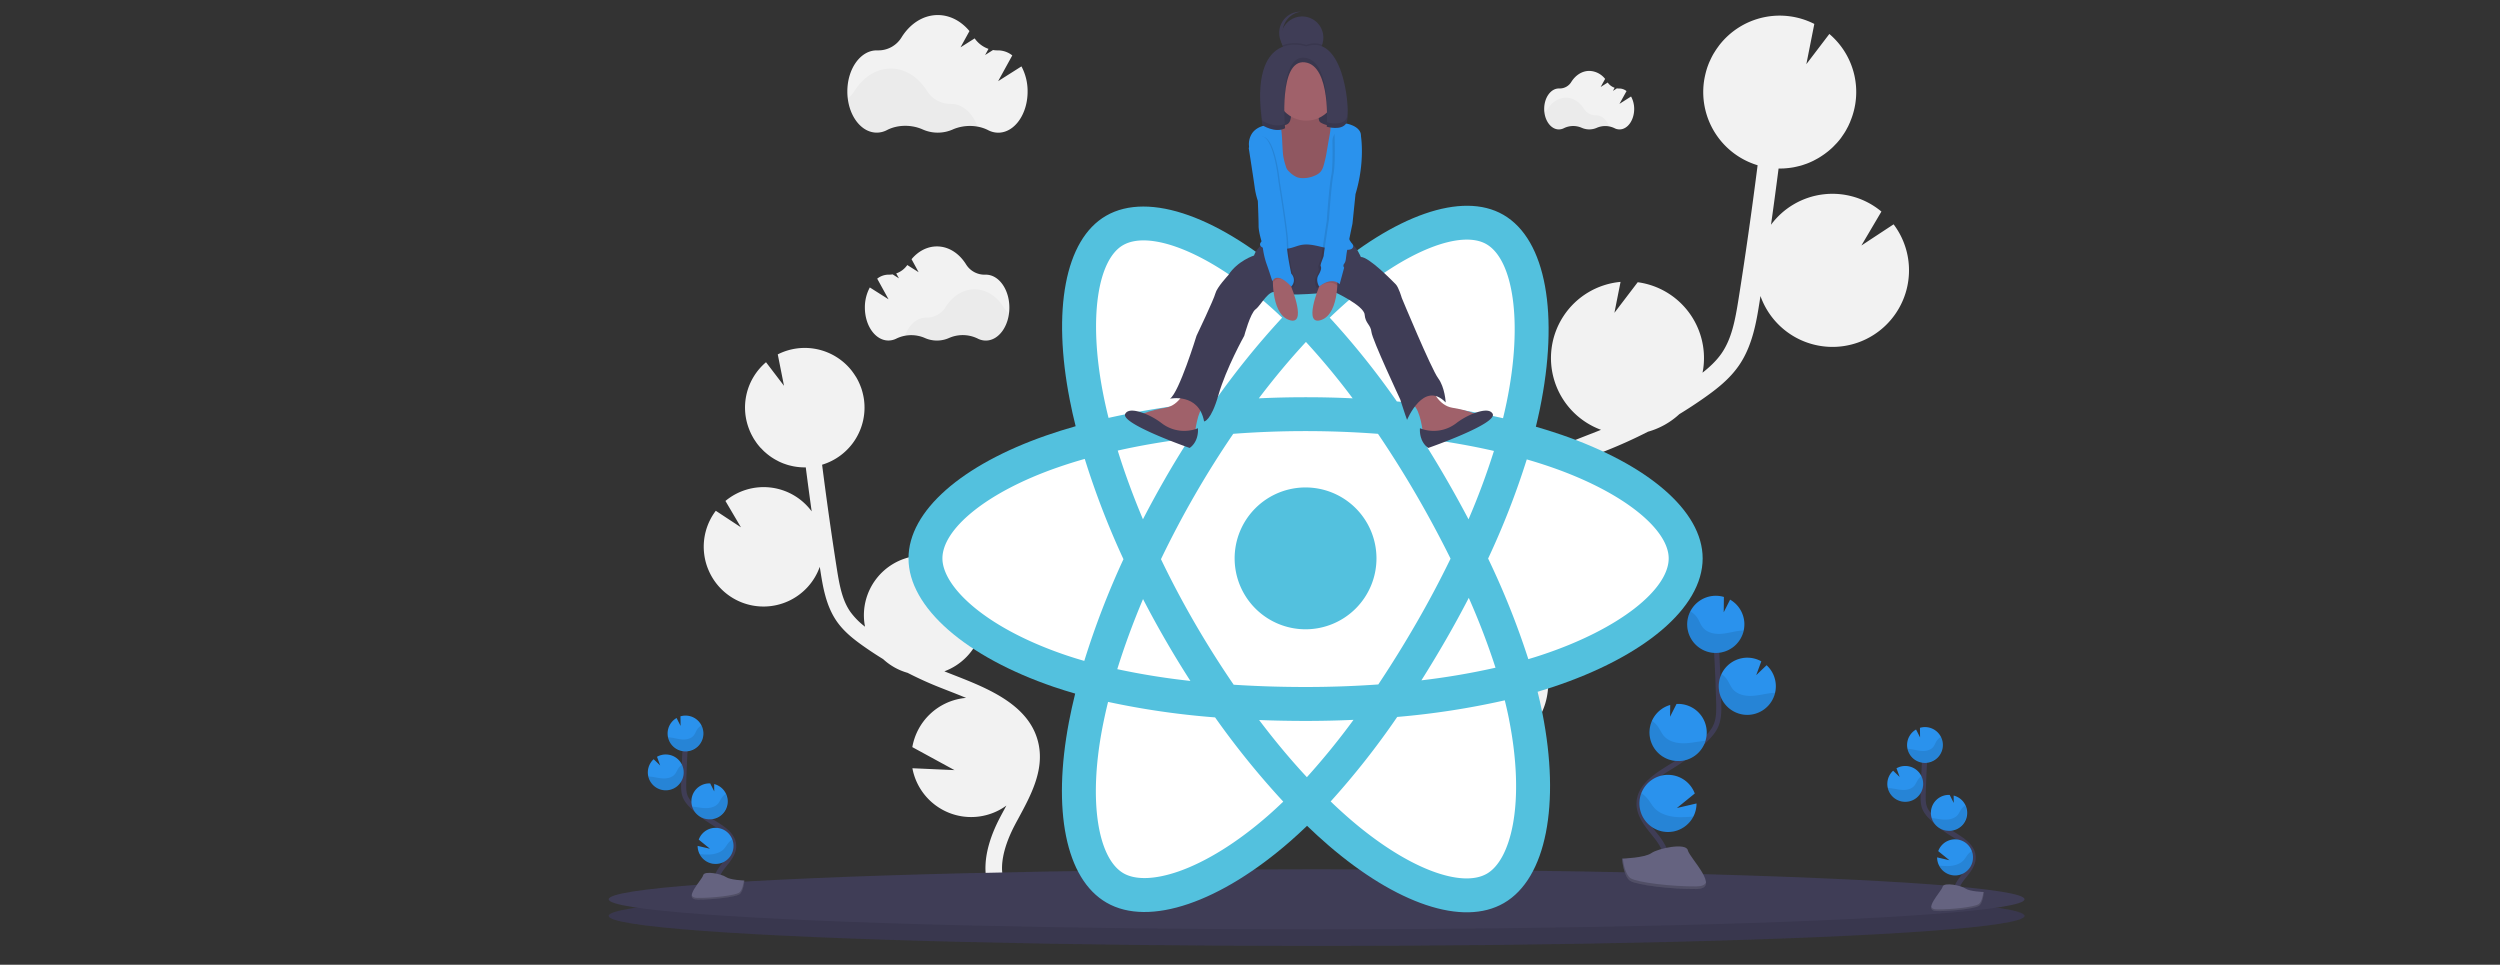 <svg data-name="Layer 1" xmlns="http://www.w3.org/2000/svg" width="1956.455" height="755" style=""><rect width="100%" height="100%" fill="#333333" stroke="none"/><rect id="backgroundrect" width="100%" height="100%" x="0" y="0" fill="none" stroke="none"/><title>react</title><g class="currentLayer" style=""><title>Layer 1</title><path d="M1244.044,339.881 l6.89,-2.7 c0.66,-0.26 1.31,-0.54 2,-0.81 a59.85,59.85 0 0 1 15.28,-115.77 l-4.8,24.2 l18.22,-23.92 l0.16,0 a59.87,59.87 0 0 1 51.16,67.45 c-0.15,1.13 -0.39,2.23 -0.6,3.34 c5.61,-4.43 10.87,-9.32 14.81,-15 c8,-11.54 10.71,-25.76 13.47,-43.17 c5.47,-34.48 10.4,-69.34 14.84,-104.18 a59.83,59.83 0 0 1 -42,-65.36 c0.25,-1.82 0.6,-3.59 1,-5.34 c0.1,-0.44 0.2,-0.88 0.31,-1.31 c0.43,-1.69 0.91,-3.35 1.47,-5 c0.09,-0.27 0.21,-0.52 0.3,-0.78 c0.5,-1.37 1,-2.72 1.65,-4 c0.22,-0.5 0.44,-1 0.67,-1.47 c0.69,-1.43 1.42,-2.83 2.22,-4.19 c0.27,-0.45 0.56,-0.88 0.83,-1.33 c0.62,-1 1.27,-2 1.94,-2.93 c0.36,-0.5 0.71,-1 1.08,-1.49 l0.27,-0.39 l0,0 a59.81,59.81 0 0 1 74.64,-17 l-6.24,31.49 l18,-23.64 a59.5,59.5 0 0 1 16.32,68.62 h0.07 c-0.17,0.4 -0.38,0.78 -0.55,1.18 c-0.33,0.74 -0.67,1.47 -1,2.2 c-0.46,0.93 -1,1.84 -1.45,2.74 c-0.38,0.68 -0.75,1.36 -1.16,2 c-0.59,1 -1.23,1.9 -1.87,2.83 c-0.38,0.54 -0.73,1.1 -1.12,1.63 c-1,1.39 -2.12,2.72 -3.26,4 c-0.4,0.45 -0.83,0.86 -1.25,1.3 c-0.81,0.86 -1.62,1.71 -2.48,2.52 c-0.53,0.5 -1.09,1 -1.64,1.46 c-0.79,0.7 -1.6,1.38 -2.43,2 c-0.59,0.47 -1.19,0.92 -1.79,1.36 c-0.87,0.63 -1.75,1.22 -2.64,1.81 c-0.6,0.39 -1.2,0.78 -1.81,1.15 c-1,0.61 -2.05,1.17 -3.1,1.72 c-0.53,0.27 -1,0.57 -1.59,0.83 c-1.58,0.77 -3.2,1.48 -4.85,2.11 c-0.31,0.12 -0.64,0.21 -0.95,0.32 c-1.38,0.5 -2.77,1 -4.18,1.35 c-0.61,0.17 -1.23,0.31 -1.85,0.46 c-1.15,0.28 -2.31,0.54 -3.48,0.76 q-1,0.18 -2.07,0.33 c-1.15,0.17 -2.31,0.3 -3.48,0.4 c-0.69,0.06 -1.37,0.12 -2.07,0.16 c-1.26,0.06 -2.53,0.07 -3.8,0.06 a2.08,2.08 0 0 0 -0.25,0 q-2.82,22 -5.92,44 A59.82,59.82 0 0 1 1472.364,165.561 l-15.68,26.58 l25.21,-16.59 a59.68,59.68 0 0 1 11.5,44.16 a58.76,58.76 0 0 1 -4.5,15.94 a59.83,59.83 0 0 1 -111.19,-4 c-0.23,1.48 -0.45,3 -0.68,4.46 c-2.44,15.35 -5.47,34.46 -16.23,50 c-7.29,10.56 -17.33,18.36 -27.09,25.22 q-9.52,6.7 -19.48,12.77 a59.85,59.85 0 0 1 -24.53,13.74 q-16,8.19 -32.69,14.81 l-6.95,2.72 c-6.25,2.44 -12.65,4.94 -19,7.6 c1,0.09 2,0.17 3,0.3 a59.9,59.9 0 0 1 50.86,49.05 l-42.31,23.11 l42.18,-1.89 A59.16,59.16 0 0 1 1273.364,459.221 a59.87,59.87 0 0 1 -82.7,11.74 l2.1,3.91 c1.4,2.58 2.78,5.15 4.12,7.7 c18.33,34.74 19.66,64.74 3.75,84.49 l-13,-10.45 c15.49,-19.22 3.2,-49.77 -5.5,-66.27 c-1.32,-2.5 -2.68,-5 -4,-7.56 C1166.364,460.951 1153.014,436.211 1158.364,409.881 C1166.364,370.181 1209.414,353.381 1244.044,339.881 z" fill="#f2f2f2" id="svg_1" class=""/><path d="M745.964,528.101 l-5.38,-2.11 c-0.52,-0.2 -1,-0.43 -1.54,-0.63 a46.75,46.75 0 0 0 -11.94,-90.42 l3.75,18.9 l-14.22,-18.68 h-0.13 a46.76,46.76 0 0 0 -40,52.68 c0.12,0.89 0.31,1.74 0.47,2.61 a55.84,55.84 0 0 1 -11.56,-11.73 c-6.23,-9 -8.37,-20.12 -10.53,-33.71 C650.654,418.081 646.814,390.861 643.364,363.681 a46.72,46.72 0 0 0 32.77,-51.05 c-0.2,-1.42 -0.47,-2.8 -0.79,-4.17 l-0.24,-1 c-0.34,-1.32 -0.71,-2.62 -1.15,-3.88 c-0.07,-0.21 -0.16,-0.41 -0.24,-0.61 c-0.39,-1.07 -0.82,-2.12 -1.28,-3.15 c-0.18,-0.38 -0.35,-0.77 -0.53,-1.15 c-0.54,-1.11 -1.11,-2.2 -1.73,-3.26 c-0.21,-0.36 -0.44,-0.7 -0.65,-1 c-0.49,-0.78 -1,-1.55 -1.52,-2.29 c-0.28,-0.39 -0.55,-0.79 -0.84,-1.17 l-0.21,-0.3 h0 a46.76,46.76 0 0 0 -58.29,-13.32 l4.88,24.6 l-14.07,-18.46 a46.48,46.48 0 0 0 -12.75,53.59 h-0.05 c0.13,0.31 0.29,0.61 0.43,0.92 c0.26,0.58 0.52,1.15 0.8,1.72 q0.54,1.08 1.14,2.13 c0.29,0.54 0.58,1.07 0.9,1.59 c0.46,0.75 1,1.48 1.46,2.21 c0.3,0.42 0.57,0.86 0.88,1.27 c0.8,1.08 1.65,2.12 2.54,3.13 c0.31,0.35 0.65,0.67 1,1 c0.63,0.67 1.27,1.33 1.94,2 c0.41,0.4 0.85,0.77 1.28,1.14 q0.93,0.83 1.89,1.59 c0.46,0.36 0.93,0.71 1.4,1.06 c0.68,0.49 1.37,1 2.06,1.41 c0.47,0.31 0.94,0.61 1.42,0.9 c0.79,0.48 1.6,0.91 2.42,1.34 c0.42,0.22 0.82,0.45 1.24,0.66 c1.24,0.6 2.5,1.15 3.79,1.64 c0.24,0.1 0.5,0.16 0.74,0.25 c1.07,0.39 2.16,0.75 3.27,1.06 c0.47,0.13 1,0.24 1.44,0.35 c0.9,0.22 1.8,0.43 2.72,0.6 l1.61,0.26 c0.9,0.13 1.81,0.23 2.72,0.31 c0.54,0.05 1.07,0.09 1.62,0.12 c1,0.05 2,0.06 3,0.05 h0.19 q2.2,17.22 4.62,34.41 a46.71,46.71 0 0 0 -67.48,-8.14 L579.854,412.681 l-19.68,-12.95 a46.57,46.57 0 0 0 -9,34.49 A45.8,45.8 0 0 0 554.704,446.681 a46.73,46.73 0 0 0 86.84,-3.12 c0.18,1.15 0.35,2.32 0.53,3.48 c1.9,12 4.27,26.92 12.67,39.08 c5.7,8.24 13.54,14.33 21.16,19.69 q7.44,5.24 15.21,10 a46.88,46.88 0 0 0 19.16,10.74 c8.32,4.26 16.84,8.14 25.54,11.56 l5.42,2.13 c4.88,1.9 9.88,3.85 14.81,5.93 c-0.78,0.07 -1.57,0.13 -2.36,0.24 A46.77,46.77 0 0 0 713.964,584.681 l33,18 l-32.94,-1.47 a46.78,46.78 0 0 0 73.57,29.2 c-0.55,1 -1.09,2 -1.64,3.05 c-1.09,2 -2.17,4 -3.22,6 c-14.31,27.13 -15.35,50.57 -2.92,66 l10.13,-8.16 c-12.1,-15 -2.5,-38.87 4.3,-51.76 c1,-1.95 2.09,-3.92 3.16,-5.9 c9.19,-17 19.61,-36.37 15.46,-56.94 C806.654,551.761 773.004,538.681 745.964,528.101 z" fill="#f2f2f2" id="svg_2" class=""/><ellipse cx="1030.364" cy="716.771" rx="554" ry="23.5" fill="#3f3d56" id="svg_3" class=""/><ellipse cx="1030.364" cy="716.771" rx="554" ry="23.5" opacity="0.1" id="svg_4" class=""/><ellipse cx="1030.364" cy="703.771" rx="554" ry="23.5" fill="#3f3d56" id="svg_5" class=""/><path d="M561.364,695.411 c-3,-5.51 0.4,-12.26 4.28,-17.18 s8.61,-10 8.51,-16.29 c-0.14,-9 -9.7,-14.31 -17.33,-19.08 a84.78,84.78 0 0 1 -15.56,-12.51 a23,23 0 0 1 -4.78,-6.4 c-1.58,-3.52 -1.53,-7.52 -1.43,-11.38 q0.5,-19.26 1.9,-38.48 " fill="none" stroke="#3f3d56" stroke-miterlimit="10" stroke-width="4" id="svg_6" class=""/><path d="M522.474,573.381 a14,14 0 0 1 7,-11.49 l3.14,6.21 l-0.09,-7.52 a13.86,13.86 0 0 1 4.62,-0.56 A14,14 0 1 1 522.474,573.381 z" fill="#2a92ed" id="svg_7" class=""/><path d="M547.504,668.381 a14,14 0 0 0 26.5,-5.76 a13.82,13.82 0 0 0 -0.91,-5.69 a14,14 0 0 0 -26.27,0.15 l8.77,7.13 l-9.64,-2.24 A13.89,13.89 0 0 0 547.504,668.381 z" fill="#2a92ed" id="svg_8" class=""/><path d="M554.434,641.131 a14,14 0 0 0 4.46,-27.54 l0.07,5.79 l-3.18,-6.29 h0 a14,14 0 0 0 -1.31,28.05 z" fill="#2a92ed" id="svg_9" class=""/><path d="M520.364,618.461 a14,14 0 0 0 1.32,-28 a13.88,13.88 0 0 0 -7.52,1.78 l2.48,6.8 l-5.11,-4.9 a14,14 0 0 0 -4.53,9.69 A13.33,13.33 0 0 0 507.364,607.681 A14,14 0 0 0 520.364,618.461 z" fill="#2a92ed" id="svg_10" class=""/><path d="M524.364,577.121 c3.24,0.36 6.39,1.37 9.64,1.57 s6.82,-0.58 8.88,-3.1 c1.11,-1.37 1.66,-3.09 2.59,-4.57 a10.08,10.08 0 0 1 3.54,-3.33 a14,14 0 1 1 -26.24,9.32 C523.304,577.031 523.834,577.071 524.364,577.121 z" opacity="0.1" id="svg_11" class=""/><path d="M520.364,618.461 a14,14 0 0 0 13.35,-20 a10.4,10.4 0 0 0 -2.82,2.83 c-1,1.51 -1.61,3.25 -2.78,4.64 c-2.19,2.57 -5.92,3.41 -9.31,3.25 s-6.66,-1.11 -10,-1.42 c-0.47,0 -0.94,-0.08 -1.41,-0.09 A14,14 0 0 0 520.364,618.461 z" opacity="0.1" id="svg_12" class=""/><path d="M554.434,641.131 a14,14 0 0 0 13.47,-19.76 a11.36,11.36 0 0 0 -3,2.85 c-1.09,1.54 -1.77,3.31 -3,4.73 c-2.36,2.64 -6.34,3.57 -9.93,3.48 s-6.82,-0.93 -10.28,-1.19 A14,14 0 0 0 554.434,641.131 z" opacity="0.1" id="svg_13" class=""/><path d="M547.504,668.381 a14,14 0 0 0 26.5,-5.76 a13.82,13.82 0 0 0 -0.91,-5.69 a14,14 0 0 0 -3.08,2.74 c-1.34,1.63 -2.21,3.47 -3.76,5 c-2.87,2.82 -7.5,4 -11.62,4.09 A62.35,62.35 0 0 1 547.504,668.381 z" opacity="0.1" id="svg_14" class=""/><path d="M582.554,689.071 s-11.08,-0.34 -14.41,-2.72 s-17,-5.22 -17.87,-1.4 s-16.65,19 -4.14,19.06 s29.06,-2 32.39,-4 S582.554,689.071 582.554,689.071 z" fill="#656380" id="svg_15" class=""/><path d="M545.904,702.681 c12.51,0.1 29.06,-2 32.4,-4 c2.53,-1.54 3.54,-7.09 3.88,-9.65 l0.37,0 s-0.7,8.93 -4,11 s-19.89,4.08 -32.39,4 c-3.61,0 -4.86,-1.31 -4.79,-3.22 C541.844,701.941 543.224,702.681 545.904,702.681 z" opacity="0.2" id="svg_16" class=""/><path d="M1531.364,704.411 c-3,-5.51 0.4,-12.26 4.28,-17.18 s8.61,-10 8.51,-16.29 c-0.14,-9 -9.7,-14.31 -17.33,-19.08 a84.78,84.78 0 0 1 -15.56,-12.51 a23,23 0 0 1 -4.78,-6.4 c-1.58,-3.52 -1.53,-7.52 -1.43,-11.38 q0.49,-19.26 1.9,-38.48 " fill="none" stroke="#3f3d56" stroke-miterlimit="10" stroke-width="4" id="svg_17" class=""/><path d="M1492.474,582.381 a14,14 0 0 1 7,-11.49 l3.14,6.21 l-0.09,-7.52 a13.86,13.86 0 0 1 4.62,-0.56 a14,14 0 1 1 -14.68,13.36 z" fill="#2a92ed" id="svg_18" class=""/><path d="M1517.504,677.381 a14,14 0 0 0 26.5,-5.76 a13.82,13.82 0 0 0 -0.91,-5.69 a14,14 0 0 0 -26.27,0.15 l8.77,7.13 l-9.64,-2.24 A13.89,13.89 0 0 0 1517.504,677.381 z" fill="#2a92ed" id="svg_19" class=""/><path d="M1524.434,650.131 a14,14 0 0 0 4.46,-27.54 l0.07,5.79 l-3.18,-6.29 h0 a14,14 0 0 0 -1.31,28.05 z" fill="#2a92ed" id="svg_20" class=""/><path d="M1490.364,627.461 a14,14 0 0 0 1.32,-28 a13.88,13.88 0 0 0 -7.52,1.78 l2.48,6.8 l-5.11,-4.9 a14,14 0 0 0 -4.53,9.69 A13.33,13.33 0 0 0 1477.364,616.681 A14,14 0 0 0 1490.364,627.461 z" fill="#2a92ed" id="svg_21" class=""/><path d="M1494.364,586.121 c3.24,0.36 6.39,1.37 9.64,1.57 s6.82,-0.58 8.88,-3.1 c1.11,-1.37 1.66,-3.09 2.59,-4.57 a10.08,10.08 0 0 1 3.54,-3.33 a14,14 0 1 1 -26.24,9.32 C1493.304,586.031 1493.834,586.071 1494.364,586.121 z" opacity="0.1" id="svg_22" class=""/><path d="M1490.364,627.461 a14,14 0 0 0 13.35,-20 a10.4,10.4 0 0 0 -2.82,2.83 c-1,1.51 -1.61,3.25 -2.78,4.64 c-2.19,2.57 -5.92,3.41 -9.31,3.25 s-6.66,-1.11 -10,-1.42 c-0.47,0 -0.94,-0.08 -1.41,-0.09 A14,14 0 0 0 1490.364,627.461 z" opacity="0.1" id="svg_23" class=""/><path d="M1524.434,650.131 a14,14 0 0 0 13.47,-19.76 a11.36,11.36 0 0 0 -3,2.85 c-1.09,1.54 -1.77,3.31 -3,4.73 c-2.36,2.64 -6.34,3.57 -9.93,3.48 s-6.82,-0.93 -10.28,-1.19 A14,14 0 0 0 1524.434,650.131 z" opacity="0.1" id="svg_24" class=""/><path d="M1517.504,677.381 a14,14 0 0 0 26.5,-5.76 a13.82,13.82 0 0 0 -0.91,-5.69 a14,14 0 0 0 -3.08,2.74 c-1.34,1.63 -2.21,3.47 -3.76,5 c-2.87,2.82 -7.5,4 -11.62,4.09 A62.35,62.35 0 0 1 1517.504,677.381 z" opacity="0.1" id="svg_25" class=""/><path d="M1552.554,698.071 s-11.08,-0.34 -14.41,-2.72 s-17,-5.22 -17.87,-1.4 s-16.65,19 -4.14,19.06 s29.06,-2 32.39,-4 S1552.554,698.071 1552.554,698.071 z" fill="#656380" id="svg_26" class=""/><path d="M1515.904,711.681 c12.51,0.1 29.06,-2 32.4,-4 c2.53,-1.54 3.54,-7.09 3.88,-9.65 l0.37,0 s-0.7,8.93 -4,11 s-19.89,4.08 -32.39,4 c-3.61,0 -4.86,-1.31 -4.79,-3.22 C1511.844,710.941 1513.224,711.681 1515.904,711.681 z" opacity="0.2" id="svg_27" class=""/><path d="M1221.934,340.241 q-9.92,-3.4 -20,-6.3 q1.66,-6.79 3.09,-13.65 c15.14,-73.51 5.24,-132.73 -28.57,-152.22 c-32.42,-18.7 -85.44,0.8 -139,47.39 q-7.92,6.92 -15.47,14.2 q-5.07,-4.85 -10.3,-9.51 C955.573,170.321 899.364,149.331 865.543,168.881 c-32.39,18.75 -42,74.42 -28.35,144.09 q2,10.35 4.59,20.58 c-7.95,2.26 -15.64,4.67 -23,7.24 C752.994,363.681 710.974,399.681 710.974,436.971 c0,38.51 45.11,77.14 113.64,100.56 q8.34,2.83 16.8,5.26 q-2.74,11 -4.88,22.18 c-13,68.46 -2.84,122.82 29.46,141.45 C899.364,725.681 955.364,705.881 1009.884,658.221 c4.31,-3.77 8.63,-7.77 13,-11.95 q8.18,7.89 16.79,15.32 c52.82,45.45 105,63.81 137.26,45.12 c33.33,-19.29 44.16,-77.69 30.1,-148.73 q-1.6,-8.14 -3.73,-16.61 q5.91,-1.74 11.56,-3.61 c71.24,-23.6 117.6,-61.76 117.6,-100.79 c0,-37.43 -43.38,-73.62 -110.5,-96.73 z" fill="#53c1de" id="svg_28" class=""/><path d="M1206.484,512.561 c-3.4,1.13 -6.88,2.21 -10.44,3.27 a621.6,621.6 0 0 0 -31.47,-78.73 a623.06,623.06 0 0 0 30.25,-77.58 c6.35,1.84 12.53,3.78 18.47,5.83 c57.51,19.79 92.59,49.06 92.59,71.62 c0,24 -37.89,55.21 -99.4,75.59 zM1180.964,563.141 c6.22,31.41 7.1,59.81 3,82 c-3.7,19.95 -11.14,33.25 -20.34,38.58 c-19.59,11.33 -61.47,-3.4 -106.64,-42.27 q-7.77,-6.69 -15.63,-14.25 a624.23,624.23 0 0 0 52.09,-66.14 a620.2,620.2 0 0 0 84.17,-13 q1.9,7.68 3.37,15 zM922.844,681.781 c-19.14,6.76 -34.38,6.95 -43.59,1.64 c-19.6,-11.31 -27.75,-55 -16.63,-113.5 q2,-10.37 4.53,-20.63 a625.79,625.79 0 0 0 83.75,12.13 a645.09,645.09 0 0 0 53.35,65.9 q-5.79,5.61 -11.84,10.91 c-24.11,21.08 -48.28,36 -69.57,43.55 zM833.204,512.411 c-30.31,-10.36 -55.33,-23.82 -72.49,-38.5 c-15.41,-13.2 -23.19,-26.31 -23.19,-36.94 c0,-22.63 33.74,-51.5 90,-71.11 q10.6,-3.69 21.39,-6.73 a637.08,637.08 0 0 0 30.29,78.48 a646.29,646.29 0 0 0 -30.66,79.6 Q840.804,515.001 833.204,512.411 zm30.05,-204.54 c-11.68,-59.69 -3.93,-104.72 15.59,-116 c20.79,-12 66.76,5.12 115.22,48.15 c3.1,2.75 6.21,5.63 9.32,8.6 a635.89,635.89 0 0 0 -52.93,65.52 a648.42,648.42 0 0 0 -82.93,12.89 q-2.39,-9.52 -4.27,-19.15 zM1131.364,374.061 q-9.11,-15.74 -18.89,-31.08 c19.83,2.51 38.82,5.83 56.66,9.91 a565.54,565.54 0 0 1 -19.89,53.51 q-8.61,-16.35 -17.88,-32.34 zM1022.004,267.591 a569.3,569.3 0 0 1 36.57,44.14 q-36.71,-1.73 -73.45,0 c12.07,-15.92 24.44,-30.72 36.88,-44.13 zm-110,106.65 q-9.15,15.87 -17.55,32.14 c-7.73,-18.33 -14.34,-36.36 -19.74,-53.77 c17.73,-4 36.64,-7.21 56.34,-9.68 Q921.134,358.371 911.984,374.241 zm19.61,158.65 A564.64,564.64 0 0 1 874.364,523.681 c5.49,-17.71 12.25,-36.13 20.15,-54.86 q8.43,16.29 17.61,32.16 Q921.464,517.171 931.594,532.891 zm91.14,75.33 C1010.154,594.681 997.604,579.681 985.364,563.471 q17.85,0.71 36.36,0.71 q19,0 37.51,-0.84 A563.94,563.94 0 0 1 1022.734,608.221 zM1149.444,467.871 A562.82,562.82 0 0 1 1170.364,522.531 a561.35,561.35 0 0 1 -58,9.89 q9.85,-15.63 19.08,-31.63 q9.38,-16.26 18,-32.92 zm-41,19.66 q-14.12,24.52 -29.81,48.1 c-18.44,1.32 -37.49,2 -56.91,2 s-38.15,-0.6 -56.27,-1.78 Q949.364,512.351 935.063,487.681 t-26.51,-50.08 q12.27,-25.53 26.43,-50.1 h0 q14.14,-24.56 30.13,-48 c18.49,-1.4 37.43,-2.13 56.59,-2.13 s38.22,0.74 56.69,2.14 q15.81,23.37 30,47.81 t26.79,49.87 q-12.45,25.62 -26.71,50.3 zm54.77,-296.46 c20.81,12 28.9,60.4 15.83,123.87 q-1.29,6.19 -2.8,12.35 a635.74,635.74 0 0 0 -83.09,-13.13 a625.16,625.16 0 0 0 -52.53,-65.56 q7,-6.74 14.29,-13.11 c45.88,-39.93 88.76,-55.69 108.3,-44.42 z" fill="#fff" id="svg_29" class=""/><path d="M1021.704,381.471 a55.5,55.5 0 1 1 -55.5,55.5 a55.49,55.49 0 0 1 55.5,-55.5 " fill="#53c1de" id="svg_30" class=""/><path d="M1035.624,29.491 a16.6,16.6 0 1 1 -16.6,-16.6 A16.52,16.52 0 0 1 1035.624,29.491 z" fill="#3f3d56" id="svg_31" class=""/><path d="M1005.764,33.681 a16.62,16.62 0 0 1 12.49,-24.54 a16.6,16.6 0 1 0 1.41,33.07 A16.6,16.6 0 0 1 1005.764,33.681 z" fill="#3f3d56" id="svg_32" class=""/><rect x="998.274" y="52.611" width="44.47" height="69.37" fill="#3f3d56" id="svg_33" class=""/><rect x="998.274" y="52.611" width="44.47" height="69.37" opacity="0.1" id="svg_34" class=""/><path d="M928.023,304.291 s-4.75,13.05 -16,14.83 s-17.79,4.74 -17.79,4.74 l26.68,17.19 l14.23,-1.78 s1.78,-18.38 7.71,-22.53 S928.023,304.291 928.023,304.291 z" fill="#a0616a" id="svg_35" class=""/><path d="M1120.704,304.291 s4.75,13.05 16,14.83 s17.79,4.74 17.79,4.74 l-26.68,17.19 l-14.23,-1.78 s-1.78,-18.38 -7.71,-22.53 S1120.704,304.291 1120.704,304.291 z" fill="#a0616a" id="svg_36" class=""/><path d="M990.864,189.271 s-7.11,3.56 -9.48,10.68 c0,0 -13,4.15 -20.16,15.41 c0,0 -8.9,9.49 -10.08,14.23 S936.364,262.791 936.364,262.791 s-13.64,44.47 -20.75,49.21 c0,0 22.53,-4.74 26.68,17.79 c0,0 5.33,0 11.26,-20.75 s20.16,-46.25 20.16,-46.25 s4.74,-17.78 8.89,-20.75 s10.67,-16.6 16.6,-13 s45.06,-0.6 45.06,-0.6 S1067.364,239.081 1067.944,246.191 s4.74,7.71 5.33,13.64 s22.53,52.76 22.53,52.76 s4.15,13 5.34,16 c0,0 13,-31.42 30.24,-13.63 c0,0 -0.6,-11.86 -5.93,-19 s-28.46,-62.84 -28.46,-62.84 s-2.37,-8.3 -4.74,-10.67 s-20.76,-21.35 -27.28,-21.35 c0,0 -3.55,-8.89 -7.7,-10.08 z" fill="#3f3d56" id="svg_37" class=""/><path d="M937.504,335.121 a28.89,28.89 0 0 1 -28.22,-3.79 a56.37,56.37 0 0 0 -12.59,-7.3 c-6.29,-2.54 -13.81,-4.42 -16.1,-0.17 c-4.15,7.71 50.39,26.68 50.39,26.68 S938.104,346.391 937.504,335.121 z" fill="#3f3d56" id="svg_38" class=""/><path d="M1111.224,335.121 a28.89,28.89 0 0 0 28.22,-3.79 a56.37,56.37 0 0 1 12.59,-7.3 c6.29,-2.54 13.81,-4.42 16.1,-0.17 c4.15,7.71 -50.39,26.68 -50.39,26.68 S1110.624,346.391 1111.224,335.121 z" fill="#3f3d56" id="svg_39" class=""/><path d="M1010.244,91.761 c-0.22,2.06 -0.9,4.29 -2.66,5.38 c-1.44,0.9 -3.26,0.83 -4.92,1.17 a11.46,11.46 0 0 0 -7.82,6.77 a17.51,17.51 0 0 0 -0.75,10.55 a39.22,39.22 0 0 0 1.52,5.06 c1.74,4.92 3.84,9.8 7.09,13.89 a59,59 0 0 0 9.3,8.77 c2.11,1.72 4.29,3.47 6.89,4.28 a21.75,21.75 0 0 0 5.4,0.72 c2.25,0.1 4.65,0.17 6.6,-0.95 c3,-1.73 3.89,-5.55 5.52,-8.62 c1.38,-2.6 3.44,-4.81 4.73,-7.46 a29.49,29.49 0 0 0 2,-6.52 l2.77,-12.3 c1,-4.47 1.92,-9.51 -0.59,-13.34 a2.28,2.28 0 0 0 -0.74,-0.77 a2.79,2.79 0 0 0 -1.52,-0.15 a16.44,16.44 0 0 1 -9.15,-2.09 a3.93,3.93 0 0 1 -1.15,-0.9 a4.72,4.72 0 0 1 -0.7,-2.12 a22.2,22.2 0 0 0 -1.28,-4.45 a3,3 0 0 0 -0.87,-1.34 a3.15,3.15 0 0 0 -1.41,-0.47 a114.47,114.47 0 0 0 -12.93,-1.35 c-1.42,-0.07 -3.56,-0.64 -4.54,0.62 S1010.364,90.261 1010.244,91.761 z" fill="#a0616a" id="svg_40" class=""/><path d="M1010.244,91.761 c-0.22,2.06 -0.9,4.29 -2.66,5.38 c-1.44,0.9 -3.26,0.83 -4.92,1.17 a11.46,11.46 0 0 0 -7.82,6.77 a17.51,17.51 0 0 0 -0.75,10.55 a39.22,39.22 0 0 0 1.52,5.06 c1.74,4.92 3.84,9.8 7.09,13.89 a59,59 0 0 0 9.3,8.77 c2.11,1.72 4.29,3.47 6.89,4.28 a21.75,21.75 0 0 0 5.4,0.72 c2.25,0.1 4.65,0.17 6.6,-0.95 c3,-1.73 3.89,-5.55 5.52,-8.62 c1.38,-2.6 3.44,-4.81 4.73,-7.46 a29.49,29.49 0 0 0 2,-6.52 l2.77,-12.3 c1,-4.47 1.92,-9.51 -0.59,-13.34 a2.28,2.28 0 0 0 -0.74,-0.77 a2.79,2.79 0 0 0 -1.52,-0.15 a16.44,16.44 0 0 1 -9.15,-2.09 a3.93,3.93 0 0 1 -1.15,-0.9 a4.72,4.72 0 0 1 -0.7,-2.12 a22.2,22.2 0 0 0 -1.28,-4.45 a3,3 0 0 0 -0.87,-1.34 a3.15,3.15 0 0 0 -1.41,-0.47 a114.47,114.47 0 0 0 -12.93,-1.35 c-1.42,-0.07 -3.56,-0.64 -4.54,0.62 S1010.364,90.261 1010.244,91.761 z" opacity="0.1" id="svg_41" class=""/><path d="M1002.214,98.831 a26.93,26.93 0 0 0 -7.13,-1.12 c-5.72,-0.14 -11.84,1.83 -15.14,6.5 A15.34,15.34 0 0 0 977.654,115.681 a23.57,23.57 0 0 0 5.2,10.66 a32,32 0 0 1 4,5.24 c1.58,3 1.63,6.59 2.06,10 c1,8.12 4.46,15.75 5.83,23.82 s0.19,17.42 -6.18,22.55 c-1.07,0.86 -2.37,1.77 -2.46,3.14 c-0.14,2.19 2.71,3.12 4.9,3.33 c6.55,0.62 13.27,1.23 19.63,-0.46 c2.63,-0.7 5.17,-1.79 7.85,-2.29 c6.8,-1.27 13.64,1.34 20.45,2.59 a90.61,90.61 0 0 0 14.91,1.21 a7.94,7.94 0 0 0 3.43,-0.45 a2.75,2.75 0 0 0 1.74,-2.74 a4.76,4.76 0 0 0 -1.18,-2 c-3.44,-4.25 -4.49,-9.9 -5.43,-15.29 l-3.15,-18.11 c-1.69,-9.68 -3.26,-20.2 1.32,-28.89 c3.29,-6.25 9.36,-10.65 12.83,-16.8 a9.84,9.84 0 0 0 1.55,-6.28 c-0.52,-3.09 -3.31,-5.3 -6.17,-6.59 A23.21,23.21 0 0 0 1041.364,97.681 c0.1,4.33 -1,8.71 -1.71,13 l-1.21,7 a88.83,88.83 0 0 1 -2.71,12.2 a12.85,12.85 0 0 1 -2.17,4.42 a11.43,11.43 0 0 1 -3.83,2.79 a22.83,22.83 0 0 1 -10.14,2.32 a13.54,13.54 0 0 1 -4.48,-0.69 a19,19 0 0 1 -6.17,-4.34 a10.11,10.11 0 0 1 -1.63,-1.77 a9.93,9.93 0 0 1 -1.11,-2.67 a55.42,55.42 0 0 1 -1.91,-7.48 c-0.3,-1.94 -0.4,-3.91 -0.54,-5.87 C1003.364,110.801 1003.364,104.401 1002.214,98.831 z" fill="#2a92ed" id="svg_42" class=""/><path d="M996.204,213.581 s-2.37,31.43 12.45,36.76 s1.78,-26.09 1.78,-26.09 l-4.75,-9.48 z" fill="#a0616a" id="svg_43" class=""/><path d="M1046.594,213.581 s2.37,31.43 -12.45,36.76 S1032.364,224.251 1032.364,224.251 l4.75,-9.48 z" fill="#a0616a" id="svg_44" class=""/><path d="M983.154,108.681 l-4.74,7.71 s4.15,26.68 4.74,31.42 a62.2,62.2 0 0 0 2.38,10.08 s0.59,14.23 0.59,19.57 s3,14.23 3,14.23 a64.82,64.82 0 0 0 3,14.82 c2.37,6.52 4.74,14.23 4.74,14.23 s3,-8.3 14.82,4.15 a7.18,7.18 0 0 0 0,-10.08 s-3.55,-16 -3.55,-24.31 s-6.53,-48 -6.53,-48 S997.364,97.381 983.154,108.681 z" opacity="0.1" id="svg_45" class=""/><path d="M981.974,108.051 l-4.74,7.71 s4.15,26.68 4.74,31.42 A61.84,61.84 0 0 0 984.364,157.261 s0.59,14.23 0.59,19.56 s3,14.23 3,14.23 a64.53,64.53 0 0 0 3,14.82 c2.37,6.53 4.75,14.23 4.75,14.23 s3,-8.3 14.82,4.15 a7.18,7.18 0 0 0 0,-10.07 s-3.56,-16 -3.56,-24.31 s-6.52,-48 -6.52,-48 S996.204,96.781 981.974,108.051 z" fill="#2a92ed" id="svg_46" class=""/><path d="M1060.234,103.901 l3,3.53 s3.49,20.18 -4.22,45.68 l-2.37,23.12 s-4.15,19.57 -4.74,24.31 s-0.59,5.33 -1.78,7.11 a2.29,2.29 0 0 0 0,3 l-3.56,13 s-5.33,-6.52 -16,1.78 c0,0 -3,-4.74 -0.6,-8.89 s2.37,-5.93 1.78,-7.12 s2.37,-7.11 2.37,-8.3 S1038.294,172.681 1038.294,172.681 s1.78,-26.68 3.56,-35.57 c1.09,-5.47 1.07,-17.66 0.88,-26.24 c-0.19,-8.94 10.63,-13.78 17,-7.5 C1059.884,103.531 1060.064,103.681 1060.234,103.901 z" opacity="0.1" id="svg_47" class=""/><path d="M1062.014,102.681 l3,3.53 s3.49,20.19 -4.22,45.68 l-2.37,23.12 s-4.15,19.57 -4.74,24.31 s-0.6,5.34 -1.78,7.12 a2.28,2.28 0 0 0 0,3 L1048.364,222.481 s-5.33,-6.53 -16,1.77 c0,0 -3,-4.74 -0.59,-8.89 s2.37,-5.93 1.78,-7.11 s2.37,-7.12 2.37,-8.3 s4.15,-28.46 4.15,-28.46 s1.78,-26.68 3.56,-35.58 s0.59,-35.57 0.59,-35.57 S1053.714,93.821 1062.014,102.681 z" fill="#2a92ed" id="svg_48" class=""/><circle cx="1022.284" cy="70.701" r="23.72" fill="#a0616a" id="svg_49" class=""/><path d="M1034.654,35.091 a16.6,16.6 0 0 1 -31.09,0.44 c9.26,-3.73 18.72,-0.41 18.72,-0.41 C1027.014,33.461 1031.114,33.611 1034.654,35.091 z" opacity="0.1" id="svg_50" class=""/><path d="M1022.284,36.311 s-45.65,-16 -34.38,61.66 c0,0 10.08,6.52 17.78,2.37 c0,0 -5.33,-53.95 15.42,-51.58 s17.19,50.4 17.19,50.4 s11.86,3.55 15.42,-3 S1052.524,25.681 1022.284,36.311 z" fill="#3f3d56" id="svg_51" class=""/><path d="M1021.104,45.201 c-14.24,-1.62 -16.2,23.27 -16,39.05 c0.17,-15.69 2.81,-37 16,-35.49 c14.81,1.69 17.24,26.66 17.41,40.8 C1038.684,76.581 1037.264,47.051 1021.104,45.201 z" opacity="0.1" id="svg_52" class=""/><path d="M987.904,94.411 a159.38,159.38 0 0 1 -1.77,-20.53 a152.12,152.12 0 0 0 1.77,24.09 s10.08,6.52 17.78,2.37 c0,0 -0.12,-1.28 -0.26,-3.43 C997.754,100.781 987.904,94.411 987.904,94.411 z" opacity="0.1" id="svg_53" class=""/><path d="M1053.714,92.681 c-3.32,6.08 -13.83,3.41 -15.25,3 c-0.07,2.2 -0.17,3.52 -0.17,3.52 s11.86,3.55 15.42,-3 c0.73,-1.34 1.11,-5.13 1,-10.2 C1054.614,89.251 1054.264,91.681 1053.714,92.681 z" opacity="0.1" id="svg_54" class=""/><path d="M1303.094,682.051 c4.74,-8.78 -0.64,-19.54 -6.82,-27.37 s-13.73,-16 -13.57,-26 c0.23,-14.35 15.45,-22.81 27.62,-30.42 a134.77,134.77 0 0 0 24.79,-19.93 c3,-3.05 5.87,-6.31 7.62,-10.21 c2.52,-5.6 2.45,-12 2.29,-18.12 q-0.79,-30.71 -3,-61.34 " fill="none" stroke="#3f3d56" stroke-miterlimit="10" stroke-width="4" id="svg_55" class=""/><path d="M1365.104,487.581 a22.31,22.31 0 0 0 -11.16,-18.32 l-5,9.9 l0.15,-12 a22.37,22.37 0 1 0 16,20.41 z" fill="#2a92ed" id="svg_56" class=""/><path d="M1325.223,638.971 a22.36,22.36 0 1 1 1.08,-18 l-14,11.37 l15.37,-3.57 A22.25,22.25 0 0 1 1325.223,638.971 z" fill="#2a92ed" id="svg_57" class=""/><path d="M1314.174,595.541 A22.37,22.37 0 0 1 1307.084,551.681 l-0.12,9.22 l5.06,-10 h0.06 a22.37,22.37 0 1 1 2.09,44.69 z" fill="#2a92ed" id="svg_58" class=""/><path d="M1368.473,559.411 A22.37,22.37 0 1 1 1378.364,517.551 l-4,10.83 l8.13,-7.8 a22.37,22.37 0 0 1 -14.07,38.83 z" fill="#2a92ed" id="svg_59" class=""/><path d="M1362.104,493.541 c-5.17,0.57 -10.19,2.18 -15.37,2.5 s-10.87,-0.92 -14.14,-5 c-1.77,-2.17 -2.65,-4.91 -4.14,-7.28 a16,16 0 0 0 -5.63,-5.3 a22.37,22.37 0 1 0 41.81,14.84 C1363.784,493.391 1362.944,493.451 1362.104,493.541 z" opacity="0.1" id="svg_60" class=""/><path d="M1368.473,559.411 a22.39,22.39 0 0 1 -21.28,-31.91 a16.37,16.37 0 0 1 4.5,4.51 c1.59,2.4 2.56,5.18 4.43,7.39 c3.48,4.09 9.44,5.43 14.84,5.19 s10.6,-1.78 16,-2.28 c0.75,-0.06 1.5,-0.11 2.26,-0.13 A22.37,22.37 0 0 1 1368.473,559.411 z" opacity="0.1" id="svg_61" class=""/><path d="M1314.174,595.541 a22.37,22.37 0 0 1 -21.46,-31.49 a17.83,17.83 0 0 1 4.73,4.55 c1.74,2.45 2.82,5.27 4.86,7.54 c3.77,4.2 10.11,5.68 15.83,5.54 c5.54,-0.12 10.87,-1.48 16.38,-1.9 A22.36,22.36 0 0 1 1314.174,595.541 z" opacity="0.1" id="svg_62" class=""/><path d="M1325.223,638.971 A22.37,22.37 0 0 1 1284.444,620.681 a22.27,22.27 0 0 1 4.91,4.38 c2.13,2.59 3.53,5.53 6,7.94 c4.57,4.49 11.95,6.34 18.52,6.51 A97.1,97.1 0 0 0 1325.223,638.971 z" opacity="0.1" id="svg_63" class=""/><path d="M1269.364,671.941 s17.65,-0.54 23,-4.33 s27.16,-8.31 28.48,-2.24 s26.53,30.22 6.6,30.38 s-46.31,-3.1 -51.62,-6.34 S1269.364,671.941 1269.364,671.941 z" fill="#656380" id="svg_64" class=""/><path d="M1327.763,693.681 c-19.93,0.16 -46.31,-3.11 -51.62,-6.34 c-4,-2.47 -5.65,-11.3 -6.19,-15.38 l-0.59,0 s1.12,14.24 6.43,17.47 s31.69,6.5 51.62,6.34 c5.75,0 7.74,-2.09 7.63,-5.12 C1334.243,692.461 1332.054,693.601 1327.763,693.681 z" opacity="0.2" id="svg_65" class=""/><path d="M799.364,51.951 l-18.25,11.57 l11.08,-20.15 a18,18 0 0 0 -11,-3.94 h-0.3 a21.58,21.58 0 0 1 -3.78,-0.28 l-6.19,3.92 l2.65,-4.82 a22.06,22.06 0 0 1 -10.82,-8.21 l-11.07,7 l7,-12.72 c-6.48,-7.77 -15.2,-12.54 -24.81,-12.54 c-11.51,0 -21.76,6.85 -28.38,17.52 a21.24,21.24 0 0 1 -18.76,10.12 l-0.62,0 c-12.71,0 -23,14.41 -23,32.19 s10.3,32.18 23,32.18 a17.2,17.2 0 0 0 8,-2 c8.29,-4.31 19.17,-4.39 27.85,-0.54 a29,29 0 0 0 23.68,0.05 c8.62,-3.77 19.37,-3.69 27.61,0.54 a17.23,17.23 0 0 0 7.93,2 c12.71,0 23,-14.41 23,-32.18 A40.86,40.86 0 0 0 799.364,51.951 z" fill="#f2f2f2" id="svg_66" class=""/><path d="M764.954,99.041 a34,34 0 0 0 -19.72,2.14 a29,29 0 0 1 -23.67,-0.05 c-8.69,-3.85 -19.57,-3.77 -27.86,0.54 a17.2,17.2 0 0 1 -8,2 c-11.29,0 -20.68,-11.38 -22.64,-26.38 a21.58,21.58 0 0 0 5.64,-6.08 C675.364,60.551 685.574,53.681 697.084,53.681 s21.64,6.77 28.26,17.32 a21.79,21.79 0 0 0 18.76,10.31 H744.364 C753.364,81.321 761.164,88.531 764.954,99.041 z" opacity="0.03" id="svg_67" class=""/><path d="M1276.434,75.511 L1267.364,81.281 l5.53,-10 a9,9 0 0 0 -5.51,-2 h-0.14 a10.79,10.79 0 0 1 -1.89,-0.14 l-3.09,2 L1263.564,68.681 a11,11 0 0 1 -5.4,-4.09 l-5.52,3.5 l3.49,-6.34 a16.17,16.17 0 0 0 -12.37,-6.26 c-5.75,0 -10.86,3.42 -14.16,8.74 a10.57,10.57 0 0 1 -9.36,5 h-0.31 c-6.34,0 -11.48,7.19 -11.48,16 s5.14,16.05 11.48,16.05 a8.62,8.62 0 0 0 4,-1 a16.56,16.56 0 0 1 13.89,-0.27 a14.52,14.52 0 0 0 11.81,0 a16.58,16.58 0 0 1 13.77,0.27 a8.61,8.61 0 0 0 4,1 c6.34,0 11.48,-7.18 11.48,-16.05 A20.28,20.28 0 0 0 1276.434,75.511 z" fill="#f2f2f2" id="svg_68" class=""/><path d="M1259.284,99.001 a17,17 0 0 0 -9.83,1.07 a14.52,14.52 0 0 1 -11.81,0 a16.58,16.58 0 0 0 -13.9,0.27 a8.55,8.55 0 0 1 -4,1 c-5.64,0 -10.32,-5.67 -11.3,-13.15 a10.93,10.93 0 0 0 2.82,-3 c3.3,-5.32 8.42,-8.73 14.16,-8.73 s10.79,3.37 14.09,8.63 a10.85,10.85 0 0 0 9.36,5.14 h0.15 C1253.514,90.161 1257.364,93.761 1259.284,99.001 z" opacity="0.03" id="svg_69" class=""/><path d="M680.704,224.951 L695.364,234.231 l-8.88,-16.15 a14.48,14.48 0 0 1 8.85,-3.15 h0.23 a17.08,17.08 0 0 0 3,-0.22 l4.95,3.14 L701.364,213.991 a17.78,17.78 0 0 0 8.67,-6.58 l8.87,5.62 L713.364,202.841 c5.19,-6.22 12.18,-10 19.87,-10 c9.23,0 17.44,5.48 22.75,14 a17,17 0 0 0 15,8.11 h0.5 c10.18,0 18.43,11.54 18.43,25.78 s-8.25,25.79 -18.43,25.79 a13.86,13.86 0 0 1 -6.43,-1.61 a26.59,26.59 0 0 0 -22.31,-0.43 a23.28,23.28 0 0 1 -19,0 a26.64,26.64 0 0 0 -22.12,0.43 a13.9,13.9 0 0 1 -6.35,1.57 c-10.19,0 -18.44,-11.54 -18.44,-25.79 A32.78,32.78 0 0 1 680.704,224.951 z" fill="#f2f2f2" id="svg_70" class=""/><path d="M708.254,262.681 a27.36,27.36 0 0 1 15.8,1.72 a23.28,23.28 0 0 0 19,0 a26.61,26.61 0 0 1 22.32,0.43 a13.82,13.82 0 0 0 6.42,1.61 c9.05,0 16.57,-9.11 18.14,-21.13 a17.44,17.44 0 0 1 -4.52,-4.88 c-5.31,-8.54 -13.52,-14 -22.75,-14 s-17.33,5.42 -22.64,13.88 a17.44,17.44 0 0 1 -15,8.25 h-0.23 C717.534,248.491 711.294,254.271 708.254,262.681 z" opacity="0.03" id="svg_71" class=""/></g></svg>